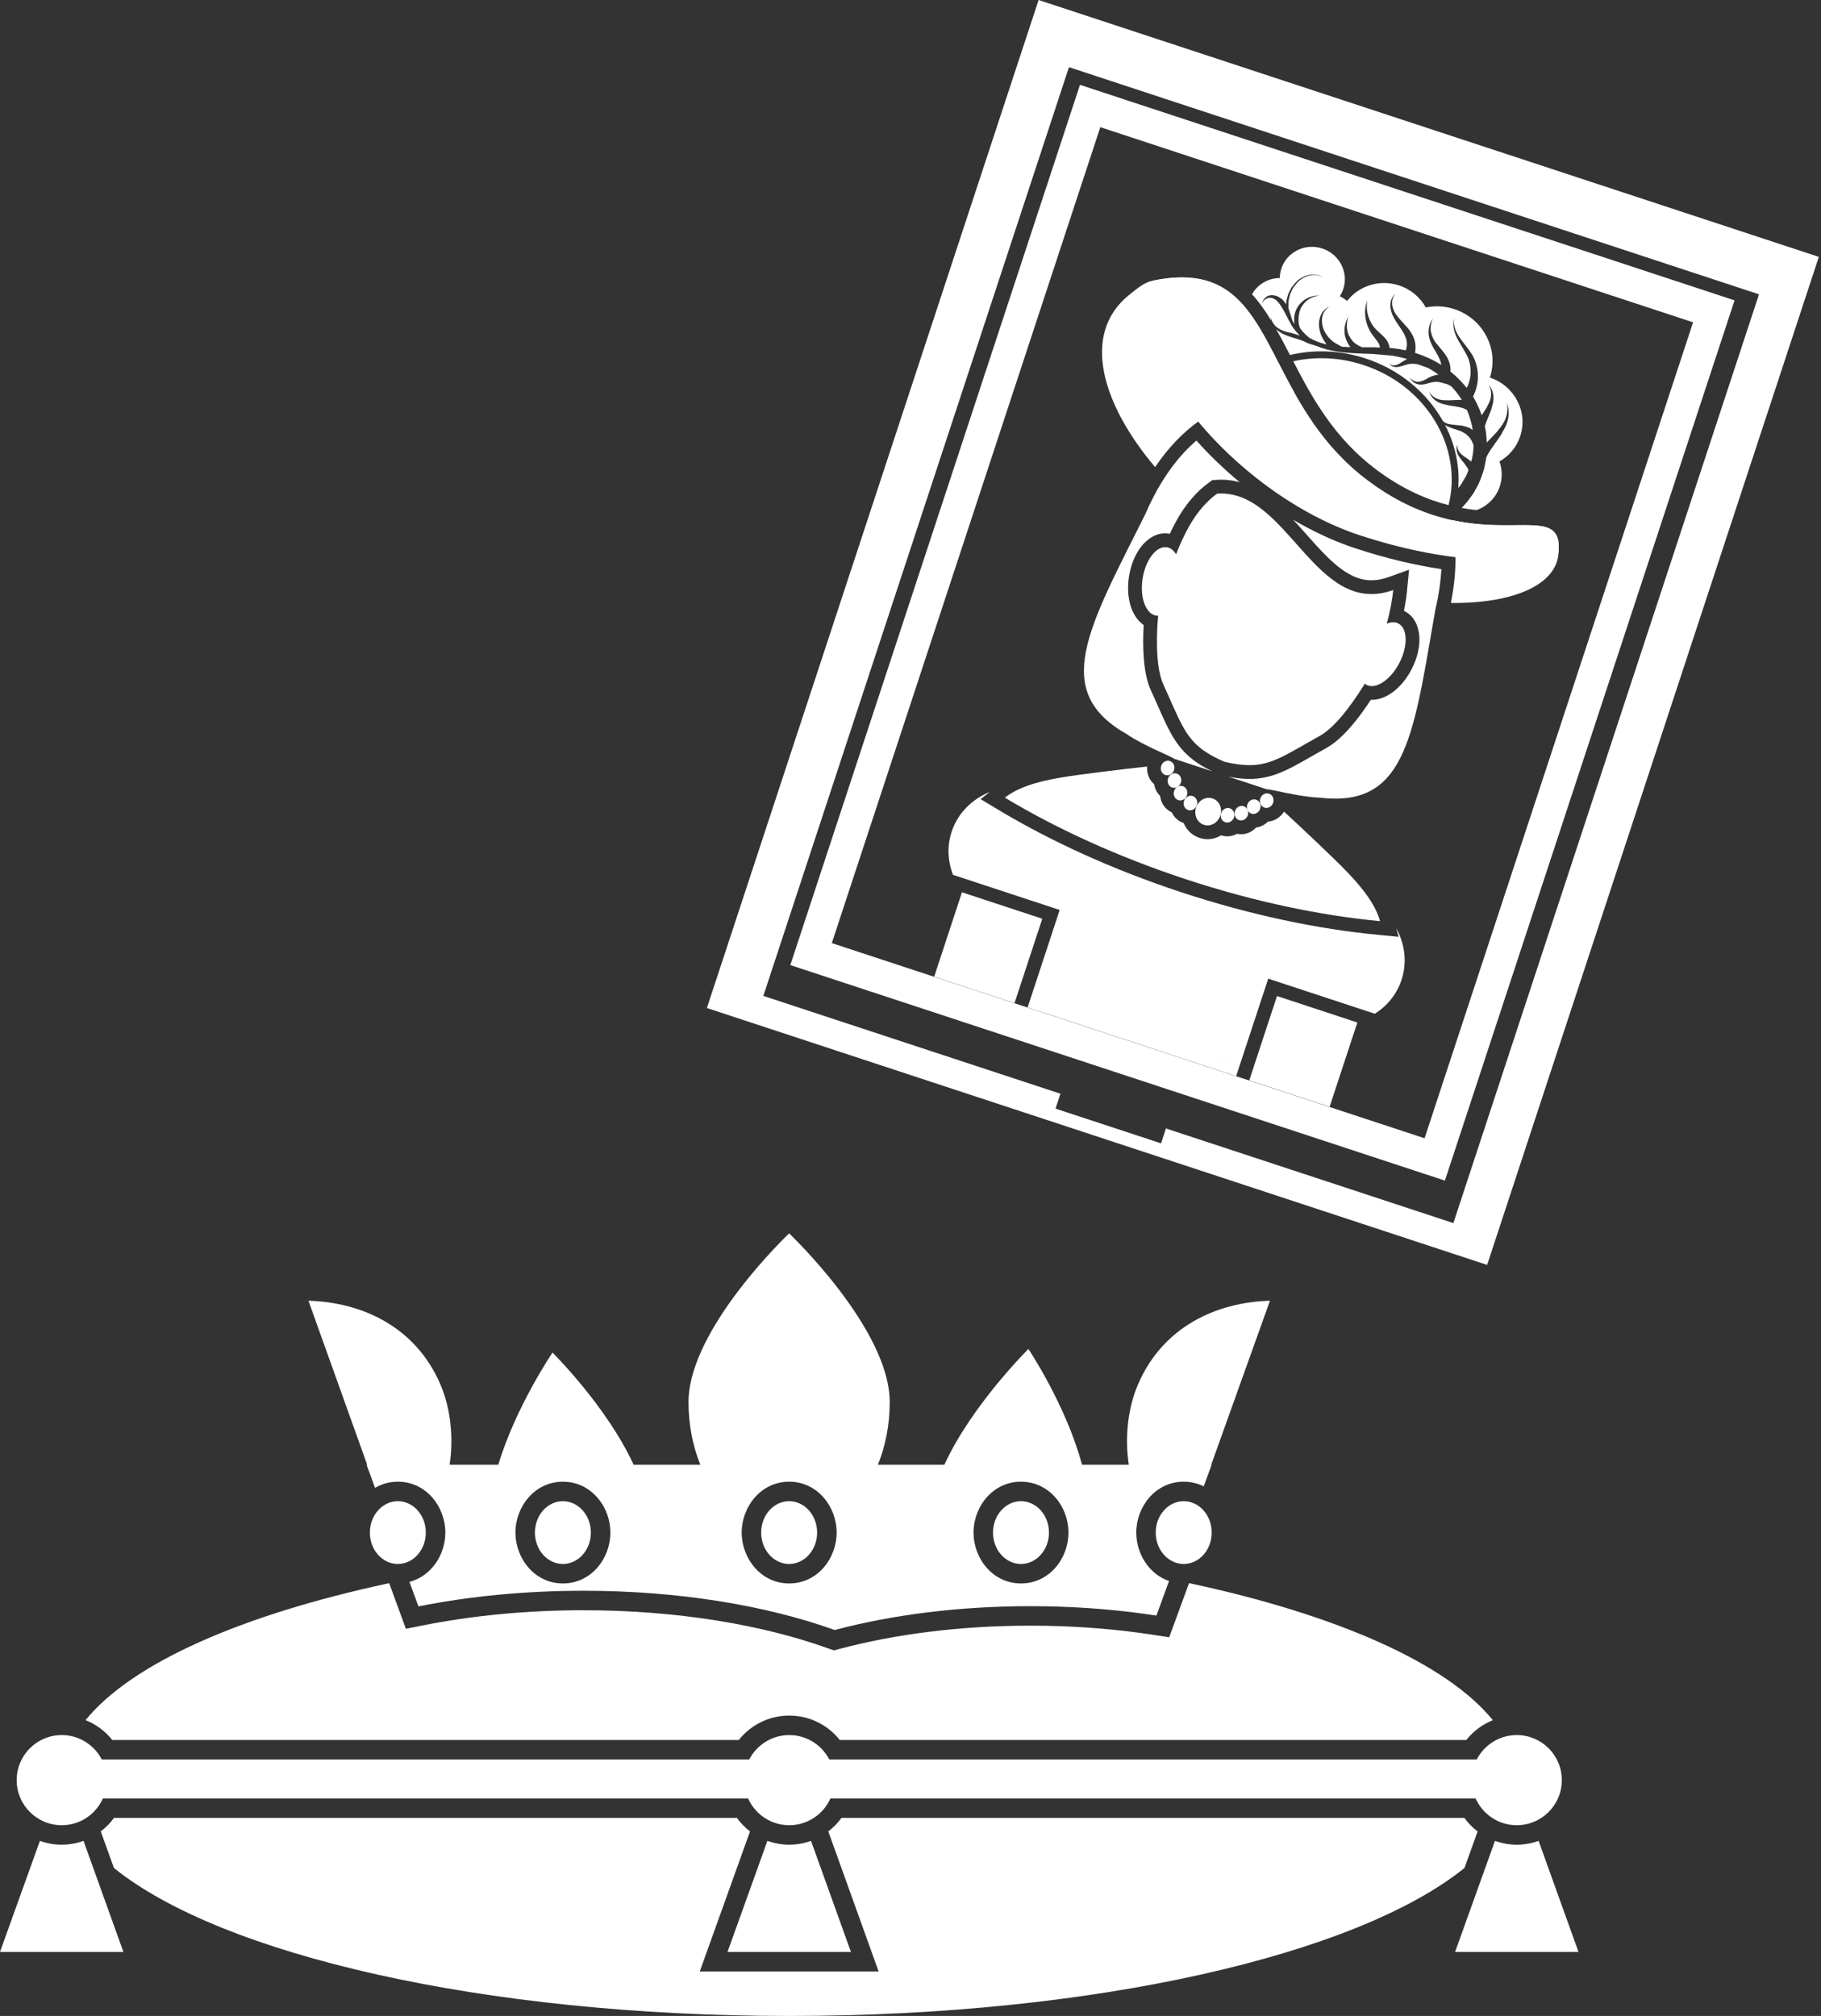 <svg width="796" height="881" viewBox="0 0 796 881" fill="none" xmlns="http://www.w3.org/2000/svg">
<rect x="0" y="0" width="796" height="881" fill="#333333" stroke="none"/>
<path d="M519.756 691.844C584.307 705.639 632.421 726.853 652.557 751.741C647.967 753.582 643.978 756.596 640.953 760.398H367.09C362.33 754.414 355.185 750.386 347.059 749.804L345.021 749.729C336.057 749.729 328.1 753.916 322.943 760.398H49.081C46.039 756.575 42.023 753.554 37.401 751.717C57.536 726.85 105.62 705.651 170.119 691.86L177.423 711.801L184.585 710.371C206.022 706.08 229.928 703.694 255.103 703.694C295.802 703.694 333.084 709.98 361.991 720.35L364.487 721.248L367.057 720.566C391.234 714.149 419.769 710.433 450.353 710.429L457.216 710.488C473.632 710.785 489.418 712.166 504.192 714.446L511.088 715.51L519.756 691.844Z" fill="white"/>
<path d="M173.903 683.471C180.659 683.471 186.136 677.33 186.136 669.753C186.136 662.177 180.659 656.035 173.903 656.035C167.148 656.035 161.671 662.177 161.671 669.753C161.671 677.33 167.148 683.471 173.903 683.471Z" fill="white"/>
<path d="M258.287 669.753C258.287 677.323 252.809 683.471 246.054 683.471C239.299 683.471 233.822 677.332 233.822 669.753C233.822 662.175 239.299 656.035 246.054 656.035C252.809 656.044 258.287 662.183 258.287 669.753Z" fill="white"/>
<path d="M344.953 683.471C351.709 683.471 357.186 677.33 357.186 669.753C357.186 662.177 351.709 656.035 344.953 656.035C338.197 656.035 332.721 662.177 332.721 669.753C332.721 677.33 338.197 683.471 344.953 683.471Z" fill="white"/>
<path d="M446.297 683.471C453.053 683.471 458.529 677.33 458.529 669.753C458.529 662.177 453.053 656.035 446.297 656.035C439.541 656.035 434.064 662.177 434.064 669.753C434.064 677.33 439.541 683.471 446.297 683.471Z" fill="white"/>
<path d="M517.426 683.471C524.181 683.471 529.658 677.33 529.658 669.753C529.658 662.177 524.181 656.035 517.426 656.035C510.67 656.035 505.193 662.177 505.193 669.753C505.193 677.33 510.67 683.471 517.426 683.471Z" fill="white"/>
<path d="M258.056 672.483C257.975 672.917 257.871 673.344 257.757 673.763C257.868 673.355 257.971 672.94 258.048 672.516L258.056 672.483Z" fill="white"/>
<path fill-rule="evenodd" clip-rule="evenodd" d="M344.946 539C345.009 539.06 388.917 580.673 388.919 612.752C388.919 622.639 387.047 631.951 383.753 640.102H412.802C424.777 613.989 449.546 589.518 449.546 589.518C449.546 589.518 466.097 614.252 472.972 640.102H493.419C491.649 628.488 492.908 615.524 497.479 604.935C508.221 580.029 531.362 569.119 555.128 568.429L529.456 640.102H529.639L526.17 649.548C523.575 648.263 520.641 647.519 517.435 647.519C505.082 647.521 496.689 658.424 496.689 669.755C496.69 678.989 502.265 687.932 511.013 690.927L505.49 706.028C490.327 703.688 474.163 702.282 457.374 701.979L450.403 701.912C419.139 701.912 389.844 705.703 364.869 712.331C334.889 701.577 296.61 695.176 255.103 695.176C229.402 695.176 204.935 697.612 182.913 702.02L178.987 691.31C188.506 688.807 194.666 679.453 194.667 669.755C194.667 658.423 186.267 647.519 173.912 647.519C170.187 647.52 166.83 648.526 163.946 650.222L160.244 640.102H160.502L134.831 568.429C158.596 569.119 181.738 580.029 192.48 604.935C197.051 615.524 198.309 628.487 196.539 640.102H217.819C225.387 614.851 241.51 591.089 241.51 591.089C241.8 591.376 265.312 614.716 276.965 640.102H306.131C302.835 631.951 300.965 622.639 300.965 612.752C300.966 580.649 344.946 539 344.946 539ZM246.069 647.519C233.716 647.519 225.314 658.42 225.314 669.755C225.315 681.09 233.717 691.983 246.069 691.983C258.423 691.982 266.815 681.077 266.816 669.755C266.816 659.128 259.432 648.892 248.34 647.644L246.069 647.519ZM344.963 647.519C332.609 647.521 324.216 658.424 324.216 669.755C324.217 681.085 332.61 691.981 344.963 691.983C357.317 691.983 365.716 681.086 365.718 669.755C365.718 658.423 357.317 647.519 344.963 647.519ZM446.31 647.519C433.955 647.519 425.555 658.423 425.555 669.755C425.556 681.086 433.956 691.983 446.31 691.983C458.664 691.983 467.056 681.086 467.057 669.755C467.057 658.423 458.665 647.52 446.31 647.519Z" fill="white"/>
<path d="M663.014 758.244C673.894 758.247 682.713 767.068 682.713 777.944C682.711 788.819 673.892 797.633 663.014 797.636C654.986 797.636 648.091 792.829 645.02 785.944H362.989C359.92 792.828 353.031 797.634 345.004 797.636C336.976 797.636 330.081 792.829 327.011 785.944H44.98C41.91 792.828 35.021 797.634 26.994 797.636C16.114 797.636 7.289 788.82 7.287 777.944C7.287 767.066 16.113 758.244 26.994 758.244C34.617 758.246 41.213 762.582 44.489 768.913H327.501C330.777 762.58 337.38 758.244 345.004 758.244C352.626 758.246 359.223 762.582 362.499 768.913H645.511C648.787 762.58 655.39 758.244 663.014 758.244Z" fill="white"/>
<path d="M53.947 853.026H0L17.436 804.488C20.422 805.562 23.639 806.151 26.994 806.151L29.132 806.068C31.707 805.874 34.179 805.325 36.511 804.488L53.947 853.026Z" fill="white"/>
<path d="M335.446 804.471C338.429 805.548 341.643 806.151 345.004 806.151L347.142 806.068C349.717 805.874 352.189 805.325 354.521 804.488L371.965 853.026H318.01L335.446 804.471Z" fill="white"/>
<path d="M690 853.026H636.053L653.481 804.479C656.457 805.551 659.662 806.151 663.014 806.151L664.47 806.118C667.297 805.974 670.008 805.395 672.556 804.479L690 853.026Z" fill="white"/>
<path d="M322.119 794.459C323.734 796.689 325.665 798.679 327.851 800.355L327.41 801.594L305.881 861.541H384.061L362.523 801.61L362.066 800.346C364.257 798.669 366.205 796.694 367.823 794.459H640.129C641.747 796.694 643.693 798.672 645.886 800.346L645.445 801.602L640.154 816.329C593.172 854.229 478.715 881 344.954 881C211.174 881 96.745 854.231 49.796 816.321L44.514 801.61L44.056 800.346C46.25 798.673 48.195 796.694 49.813 794.459H322.119Z" fill="white"/>
<path fill-rule="evenodd" clip-rule="evenodd" d="M650.056 552.776L308.998 440.516L453.995 0L795.053 112.26L650.056 552.776ZM333.674 435.221L463.543 477.968L461.401 484.476L507.521 499.656L509.663 493.148L635.304 534.503L768.899 128.628L467.269 29.346L333.674 435.221Z" fill="white"/>
<path d="M702.71 128.561L703.952 128.97C704.037 127.806 704.231 126.677 704.529 125.577L703.505 125.24C703.277 126.3 703.026 127.409 702.71 128.561ZM702.71 128.561L703.952 128.97C704.037 127.806 704.231 126.677 704.529 125.577L703.505 125.24C703.277 126.3 703.026 127.409 702.71 128.561ZM702.71 128.561L703.952 128.97C704.037 127.806 704.231 126.677 704.529 125.577L703.505 125.24C703.277 126.3 703.026 127.409 702.71 128.561ZM345.464 421.752L631.6 515.935L758.217 131.26L472.081 37.077L345.464 421.752ZM740.081 140.862L622.715 497.433L363.607 412.146L480.973 55.575L740.081 140.862ZM702.71 128.561L703.952 128.97C704.037 127.806 704.231 126.677 704.529 125.577L703.505 125.24C703.277 126.3 703.026 127.409 702.71 128.561ZM702.71 128.561L703.952 128.97C704.037 127.806 704.231 126.677 704.529 125.577L703.505 125.24C703.277 126.3 703.026 127.409 702.71 128.561ZM702.71 128.561L703.952 128.97C704.037 127.806 704.231 126.677 704.529 125.577L703.505 125.24C703.277 126.3 703.026 127.409 702.71 128.561Z" fill="white"/>
<path d="M522.965 192.516C528.674 198.913 535.074 205.061 541.944 210.756C538.742 209.858 535.308 209.453 531.62 209.711L529.902 209.832L528.503 210.846C525.964 212.688 523.599 214.837 521.451 217.279C517.55 221.602 514.275 226.97 511.359 233.269C511.249 233.248 511.137 233.226 511.026 233.208C505.593 232.352 501.322 235.684 498.81 238.908C496.152 242.32 494.307 246.906 493.526 251.837C492.886 255.865 492.996 259.841 493.828 263.335C494.629 266.696 496.255 270.207 499.154 272.567C499.16 272.571 499.167 272.581 499.173 272.586C499.179 272.591 499.185 272.599 499.191 272.604C499.419 272.789 499.667 272.949 499.913 273.12C499.636 278.209 499.633 282.965 499.94 287.221C500.331 292.63 501.25 297.661 503.039 301.584C506.352 308.851 508.877 315.04 511.469 319.818L512.304 321.307C514.294 324.735 516.576 327.775 519.674 330.519C522.521 333.04 525.879 335.142 529.976 337.104L513.178 331.575C512.919 330.919 499.61 325.774 492.609 320.873C459.366 302.069 475.451 274.968 500.59 224.79C501.572 222.578 502.534 220.42 503.592 218.36C509.316 206.944 515.978 198.577 522.965 192.516Z" fill="white"/>
<path d="M565.288 227.151C574.1 232.316 583.229 236.58 592.357 239.584C605.635 243.954 618.315 246.948 630.06 248.719C629.749 254.227 628.906 260.17 627.41 266.532C627.168 268.037 626.865 269.524 626.623 271.029C617.585 323.527 613.64 353.039 576.755 348.57C568.151 348.336 554.437 344.585 553.851 344.963L537.07 339.439C541.531 340.294 545.482 340.597 549.27 340.26C553.977 339.84 558.061 338.479 562.226 336.525C567.148 334.217 572.84 330.736 579.822 326.857C583.592 324.764 587.323 321.265 590.851 317.145C593.624 313.905 596.438 310.072 599.235 305.819C599.539 305.828 599.839 305.839 600.137 305.824L600.141 305.832C600.153 305.831 600.167 305.827 600.18 305.826C600.188 305.826 600.196 305.828 600.204 305.828L600.2 305.82C603.933 305.642 607.324 303.783 609.963 301.555C612.708 299.236 615.163 296.103 617.037 292.478L617.033 292.471C619.328 288.045 620.573 283.268 620.462 278.95C620.356 274.865 618.892 269.643 614.008 267.106C613.904 267.051 613.798 267.002 613.693 266.952C614.293 263.998 614.747 261.163 615.011 258.433L615.926 248.977L606.982 252.187C600.18 254.627 594.811 253.68 589.774 250.894C584.365 247.902 579.328 242.777 573.759 236.571C571.084 233.589 568.261 230.323 565.288 227.151Z" fill="white"/>
<path d="M581.413 318.279C581.358 318.329 581.298 318.372 581.243 318.421C581.425 318.259 581.607 318.091 581.791 317.921C581.662 318.039 581.541 318.164 581.413 318.279Z" fill="white"/>
<path d="M587.541 311.721C587.12 312.238 586.7 312.74 586.283 313.226C585.448 314.203 584.619 315.114 583.805 315.959C583.65 316.12 583.489 316.273 583.335 316.429C584.7 315.046 586.114 313.475 587.541 311.721Z" fill="white"/>
<path d="M529.014 218.171C529.091 218.102 529.167 218.031 529.244 217.962L530.421 216.963C529.944 217.352 529.476 217.755 529.014 218.171Z" fill="white"/>
<path d="M544.087 217.938C544.912 218.308 545.726 218.715 546.526 219.162C546.125 218.938 545.72 218.726 545.313 218.521L544.087 217.938Z" fill="white"/>
<path d="M634.753 227.295C663.42 233.55 682.205 222.704 681.371 240.231C681.35 240.641 681.338 241.022 681.282 241.421C681.284 241.764 681.191 242.162 681.181 242.539C679.701 255.612 661.662 263.76 634.226 263.508C635.705 255.997 636.34 249.008 636.23 242.56C636.247 238.335 635.903 234.389 635.294 230.637L634.753 227.295Z" fill="white"/>
<path d="M503.782 122.679C542.542 114.602 549.015 141.615 565.656 171.334C553.837 171.127 538.688 173.569 524.245 183.869C517.394 188.754 510.823 195.363 504.926 204.133C481.989 177.034 472.293 146.254 493.386 129.021C496.942 126.134 500.205 123.416 503.782 122.679Z" fill="white"/>
<path fill-rule="evenodd" clip-rule="evenodd" d="M428.642 349.24L436.143 353.746C459.263 367.631 486.541 380.105 516.51 389.969C546.477 399.833 575.826 406.005 602.675 408.56L611.386 409.391L610.341 405.623C611.478 407.713 612.369 409.908 612.984 412.171C614.451 417.344 614.392 422.904 612.641 428.224C610.552 434.572 606.346 439.621 600.921 443.045L600.934 443.006L554.372 427.681L543.949 459.349C543.646 459.516 543.346 459.686 543.037 459.842C543.343 459.688 543.644 459.53 543.943 459.366L540.356 470.265L449.188 440.256L463.208 397.661L416.658 382.339L416.627 382.434C414.283 376.436 413.889 369.835 415.975 363.496C418.654 355.357 424.864 349.272 432.642 346.099L428.642 349.24ZM463.774 441.652C463.765 441.647 463.759 441.637 463.75 441.632C463.628 441.557 463.505 441.483 463.384 441.406C463.514 441.488 463.643 441.572 463.774 441.652ZM532.371 462.751C532.438 462.747 532.505 462.748 532.572 462.743C532.656 462.737 532.739 462.722 532.823 462.714C532.673 462.727 532.522 462.741 532.371 462.751ZM541.008 460.759C539.248 461.47 537.403 461.997 535.502 462.345C534.619 462.507 533.726 462.633 532.823 462.714C535.674 462.468 538.431 461.801 541.008 460.759ZM541.008 460.759C541.082 460.729 541.159 460.708 541.233 460.678C541.261 460.666 541.286 460.648 541.314 460.637C541.213 460.679 541.11 460.717 541.008 460.759Z" fill="white"/>
<path d="M523.931 386.028C523.963 386.038 523.996 386.044 524.028 386.054C524.039 386.057 524.05 386.061 524.061 386.065L523.931 386.028Z" fill="white"/>
<path d="M529.452 387.728L527.04 386.984C528.474 387.422 529.903 387.858 531.332 388.279C530.706 388.094 530.078 387.916 529.452 387.728Z" fill="white"/>
<path d="M540.419 390.861C537.882 390.172 535.338 389.445 532.784 388.701C533.556 388.926 534.33 389.138 535.1 389.358C536.37 389.719 537.636 390.082 538.902 390.43C539.409 390.57 539.913 390.723 540.419 390.861Z" fill="white"/>
<path d="M443.012 346.101C443.166 346.015 443.322 345.93 443.48 345.846L444.713 345.224C444.122 345.51 443.555 345.801 443.012 346.101Z" fill="white"/>
<path d="M681.279 241.404C671.92 244.219 659.603 245.427 645.125 244.339C630.115 243.329 612.829 239.986 594.238 233.866C565.179 224.301 535.707 201.35 518.037 176.83C504.254 157.838 497.628 137.905 503.779 122.685C554.701 112.057 549.918 162.027 585.594 199.067C589.265 202.938 593.431 206.655 598.167 210.18C618.067 225.035 636.001 228.529 650.058 229.352C669.868 230.42 682.021 226.051 681.351 240.223C681.333 240.661 681.335 241.042 681.279 241.404Z" fill="white"/>
<path d="M601.377 212.476C600.933 212.168 600.482 211.864 600.036 211.545L598.175 210.183C599.246 210.983 600.317 211.741 601.377 212.476Z" fill="white"/>
<path d="M596.061 159.535C623.514 168.571 639.541 195.477 633.203 220.747C623.686 218.321 613.101 213.809 601.781 205.359L601.772 205.349C597.309 202.028 593.4 198.542 589.972 194.927L589.94 194.892C581.538 186.168 575.442 176.611 570.201 167.109C568.549 164.112 566.92 160.997 565.307 157.882C575.022 155.721 585.645 156.106 596.061 159.535Z" fill="white"/>
<path d="M513.197 336.552C512.644 338.234 510.935 339.187 509.385 338.676C507.835 338.166 507.024 336.391 507.58 334.703C508.133 333.021 509.842 332.068 511.392 332.579C512.946 333.096 513.751 334.87 513.197 336.552Z" fill="white"/>
<path d="M516.193 342.033C515.639 343.715 513.93 344.668 512.38 344.158C510.83 343.647 510.02 341.872 510.575 340.184C511.129 338.502 512.837 337.549 514.387 338.06C515.936 338.576 516.746 340.351 516.193 342.033Z" fill="white"/>
<path d="M518.845 347.534C518.292 349.216 516.583 350.169 515.033 349.659C513.483 349.149 512.672 347.373 513.228 345.685C513.781 344.004 515.49 343.051 517.04 343.561C518.594 344.079 519.399 345.853 518.845 347.534Z" fill="white"/>
<path d="M523.171 351.862C522.618 353.544 520.909 354.497 519.359 353.987C517.809 353.476 516.998 351.701 517.554 350.013C518.107 348.331 519.816 347.378 521.366 347.889C522.914 348.405 523.725 350.18 523.171 351.862Z" fill="white"/>
<path d="M550.894 348.96C550.341 350.642 551.149 352.423 552.699 352.933C554.249 353.444 555.956 352.497 556.512 350.809C557.065 349.127 556.257 347.346 554.706 346.836C553.154 346.331 551.448 347.278 550.894 348.96Z" fill="white"/>
<path d="M545.235 351.592C544.681 353.274 545.49 355.056 547.04 355.566C548.59 356.076 550.297 355.129 550.852 353.441C551.406 351.76 550.597 349.978 549.047 349.468C547.489 348.962 545.788 349.911 545.235 351.592Z" fill="white"/>
<path d="M539.827 354.441C539.274 356.123 540.082 357.904 541.632 358.414C543.183 358.924 544.889 357.977 545.445 356.29C545.998 354.608 545.19 352.827 543.64 352.316C542.087 351.812 540.381 352.759 539.827 354.441Z" fill="white"/>
<path d="M535.587 359.328C537.139 359.839 538.845 358.888 539.4 357.204C539.954 355.52 539.146 353.741 537.595 353.23C536.043 352.72 534.337 353.671 533.782 355.355C533.228 357.039 534.036 358.818 535.587 359.328Z" fill="white"/>
<path d="M533.428 356.43C532.381 359.611 529.159 361.409 526.224 360.443C523.289 359.477 521.765 356.116 522.812 352.936C523.858 349.755 527.082 347.957 530.016 348.923C532.951 349.889 534.475 353.25 533.428 356.43Z" fill="white"/>
<path d="M443.467 438.373L408.358 426.817L420.495 389.942L455.605 401.499L443.467 438.373Z" fill="white"/>
<path d="M581.204 483.685L546.083 472.125L558.21 435.284L593.33 446.844L581.204 483.685Z" fill="white"/>
<path d="M561.287 354.68C569.369 362.163 582.251 374.227 588.585 380.773C597.226 389.671 601.569 396.495 603.249 402.564C576.883 400.054 547.972 393.985 518.393 384.249C488.813 374.512 461.947 362.216 439.242 348.581C444.198 344.696 451.748 341.781 463.977 339.758C472.963 338.256 490.484 336.198 501.43 334.978C501.204 337.816 502.247 340.763 504.509 342.703C504.806 344.615 505.678 346.438 507.112 347.832C507.454 350.804 509.172 353.631 512.222 355.012C513.171 357.089 514.909 358.828 517.406 359.672C518.607 362.591 520.949 365.042 524.341 366.159C527.731 367.274 531.064 366.689 533.762 365.056C536.278 365.866 538.708 365.49 540.708 364.382C543.981 365.082 547.035 363.831 549.076 361.645C551.064 361.377 552.852 360.429 554.229 359.063C557.199 358.843 559.785 357.094 561.287 354.68Z" fill="white"/>
<path d="M536.761 359.443L536.172 359.447C536.565 359.486 536.957 359.441 537.328 359.32C537.144 359.38 536.954 359.421 536.761 359.443Z" fill="white"/>
<path d="M517.074 349.526C516.796 349.651 516.506 349.739 516.206 349.773L516.158 349.769C516.474 349.739 516.782 349.658 517.074 349.526Z" fill="white"/>
<path d="M517.805 349.073C517.759 349.111 517.707 349.139 517.66 349.174C517.733 349.12 517.803 349.063 517.871 349.002C517.847 349.024 517.83 349.053 517.805 349.073Z" fill="white"/>
<path d="M518.233 348.638C518.206 348.671 518.17 348.695 518.142 348.726C518.183 348.68 518.224 348.635 518.262 348.586C518.25 348.602 518.245 348.623 518.233 348.638Z" fill="white"/>
<path d="M530.548 349.126C530.893 349.283 531.216 349.475 531.512 349.697C531.363 349.585 531.205 349.484 531.044 349.388L530.548 349.126Z" fill="white"/>
<path d="M578.008 108.593C585.483 111.054 589.59 118.983 587.182 126.299C586.806 127.438 586.274 128.483 585.65 129.447C586.821 130.016 587.891 130.718 588.836 131.543C593.956 124.915 603.005 121.923 611.569 124.741C616.75 126.45 620.805 129.978 623.247 134.35C627.263 133.532 631.559 133.717 635.755 135.098C648.389 139.257 655.324 152.645 651.257 165.01L651.268 165.014C662.066 168.574 668.007 180.032 664.528 190.603C662.927 195.469 659.605 199.292 655.439 201.666C656.658 205.057 656.819 208.833 655.615 212.491C653.961 217.515 650.119 221.202 645.457 222.923C643.36 222.701 641.19 222.394 638.948 221.988C639.72 221.107 640.562 220.149 641.472 219.117C641.942 218.479 642.44 217.813 642.953 217.121C643.206 216.774 643.461 216.413 643.724 216.056L643.924 215.788L644.026 215.648L644.072 215.582L644.249 215.288L644.549 214.736C645.321 213.159 646.285 211.864 647.039 209.786C647.76 207.748 648.71 205.585 649.019 203.373C649.31 202.259 649.523 201.11 649.669 199.934C649.891 199.442 650.165 198.89 650.497 198.3C651.771 196.031 654.106 193.116 656.139 190.021C657.004 188.316 658.07 186.786 658.633 185.115C659.246 183.461 659.46 181.821 659.493 180.451C659.447 179.765 659.399 179.132 659.361 178.575C659.287 178.032 659.064 177.574 658.96 177.198C658.724 176.485 658.586 176.061 658.576 176.032C658.58 176.055 658.651 176.489 658.78 177.238C658.823 177.625 658.965 178.075 658.956 178.602C658.908 179.131 658.859 179.732 658.808 180.386C658.571 181.665 658.151 183.14 657.357 184.552C656.614 185.98 655.353 187.29 654.374 188.685C652.909 190.312 651.326 191.868 649.882 193.379C649.823 191.924 649.716 190.445 649.56 188.958C649.419 188.08 649.24 187.207 649.048 186.337C649.538 184.464 650.796 181.872 651.783 179.195C652.13 177.719 652.685 176.366 652.784 174.967C652.931 173.578 652.727 172.271 652.447 171.234C652.087 170.193 651.709 169.395 651.257 168.942C650.901 168.48 650.692 168.209 650.676 168.187C650.687 168.209 650.839 168.52 651.1 169.045C651.211 169.321 651.432 169.618 651.529 170.016C651.599 170.419 651.679 170.879 651.765 171.369C651.824 172.364 651.774 173.54 651.405 174.718C651.081 175.897 650.3 177.072 649.769 178.259C649.109 179.34 648.383 180.4 647.687 181.444C646.806 178.894 645.652 176.342 644.173 173.761C644.081 173.611 643.977 173.463 643.881 173.312C644.463 172.187 645.131 170.635 645.551 168.71C646.534 164.857 646.102 159.432 643.582 155.129C640.981 150.977 637.701 147.82 636.434 144.659C636.045 143.904 635.864 143.16 635.738 142.486C635.559 141.818 635.462 141.224 635.536 140.729C635.572 139.744 635.588 139.161 635.588 139.161C635.693 139.173 634.757 141.47 635.784 144.884C636.706 148.325 639.747 152.129 641.605 156.112C643.333 160.122 643.098 164.679 641.931 167.686C641.692 168.372 641.413 168.981 641.142 169.519C639.072 166.957 636.602 164.443 633.996 162.356C634.104 161.375 634.025 160.201 633.719 159.002C633.329 157.493 632.558 155.988 631.553 154.581C630.532 153.237 629.431 151.964 628.392 150.735C626.261 148.329 625.189 145.387 625.381 142.952C625.504 140.569 626.431 139.124 626.337 139.069C626.432 139.128 625.26 140.374 624.696 142.851C624.461 144.085 624.333 145.606 624.657 147.24C624.981 148.855 625.721 150.478 626.564 151.979C628.288 154.821 629.826 157.396 630.002 159.481C626.456 157.216 622.547 155.484 618.531 154.207C618.716 153.278 618.832 152.158 618.725 150.891C618.642 149.141 617.958 147.177 616.914 145.484C615.868 143.771 614.489 142.343 613.207 140.945C611.902 139.578 610.736 138.2 609.829 136.781C609.02 135.33 608.484 133.843 608.514 132.478C608.454 129.715 610.105 128.343 610.057 128.318C610.134 128.337 608.223 129.427 607.824 132.431C607.572 133.893 607.908 135.65 608.574 137.395C609.322 139.086 610.379 140.773 611.477 142.326C612.535 143.884 613.609 145.42 614.224 146.902C614.839 148.384 615.088 149.77 614.959 150.97C614.903 151.814 614.725 152.52 614.526 153.094C612.696 152.693 610.833 152.427 608.886 152.172C608.408 152.149 607.925 152.124 607.448 152.101C607.304 151.036 606.918 149.701 606.072 148.552C604.319 146.157 601.698 144.658 600.158 142.346C598.495 140.043 597.627 137.155 597.484 134.952C597.459 133.855 597.425 132.918 597.543 132.272C597.612 131.618 597.65 131.249 597.65 131.249C597.65 131.249 597.544 131.608 597.351 132.234C597.119 132.861 596.98 133.799 596.794 134.942C596.528 137.232 596.831 140.456 598.228 143.432C598.858 144.944 599.892 146.338 600.801 147.467C601.297 148.074 601.657 148.596 601.989 149.085C602.328 149.575 602.696 150.04 602.822 150.448C603.097 151.065 603.184 151.54 603.194 151.896C602.34 151.856 601.483 151.817 600.633 151.777C598.874 151.758 597.118 151.766 595.384 151.771C594.551 151.388 593.538 150.9 592.921 150.452C591.618 149.712 590.403 148.122 589.517 146.348C588.737 144.507 588.605 142.406 588.827 140.864C588.871 140.074 589.18 139.474 589.272 139.023C589.405 138.579 589.479 138.317 589.479 138.317C589.479 138.317 589.36 138.552 589.143 138.962C588.966 139.385 588.527 139.947 588.324 140.736C587.786 142.276 587.448 144.534 587.93 146.841C588.392 148.625 589.22 150.414 590.26 151.707C589.006 151.671 587.762 151.631 586.542 151.529C585.089 150.771 583.1 149.692 582.225 148.901C580.789 147.661 579.064 145.614 578.324 143.146C577.501 140.721 577.776 137.985 578.848 136.304C579.886 134.625 581.179 133.996 581.14 133.932C581.178 134.003 579.809 134.393 578.427 136.004C577.016 137.594 576.185 140.608 576.703 143.517C577.092 146.267 578.519 148.769 579.936 150.531C577.265 149.909 574.724 148.998 572.466 147.701C571.342 146.835 569.843 145.532 568.57 143.812C567.369 142.129 567.352 138.681 568.146 135.958C568.92 133.202 571.251 131.029 573.279 130.125C574.279 129.644 575.213 129.381 575.861 129.315C576.484 129.234 576.851 129.183 576.891 129.177C576.849 129.177 576.469 129.177 575.84 129.172C575.171 129.148 574.194 129.29 573.082 129.651C570.85 130.311 567.972 132.227 566.58 135.374C565.672 137.385 565.529 139.668 565.873 141.679C565.531 141.18 565.217 140.666 564.935 140.145C564.784 139.686 563.934 136.72 563.221 134.819C563.178 134.443 563.158 134.06 563.192 133.646C563.23 132.664 563.092 131.634 563.401 130.792C563.648 129.924 563.716 129.021 564.089 128.232C564.462 127.444 564.835 126.671 565.188 125.926C566.202 124.618 567.007 123.31 568.216 122.427C569.351 121.559 570.535 120.954 571.685 120.597C573.973 119.896 575.978 120.082 577.144 120.642C578.313 121.167 578.841 121.672 578.86 121.634C578.834 121.676 578.339 121.145 577.177 120.56C576.011 119.943 573.978 119.663 571.595 120.289C570.408 120.602 569.134 121.19 567.906 122.053C566.691 122.857 565.699 124.249 564.616 125.558C564.212 126.325 563.791 127.116 563.364 127.932C562.938 128.748 562.806 129.738 562.51 130.678C562.234 131.426 562.231 132.175 562.206 132.937C561.819 132.428 561.397 131.872 560.963 131.296C560.203 130.546 559.285 129.867 558.255 129.439C557.207 129.032 556.075 128.885 555.051 129.072C554.034 129.3 553.242 129.853 552.728 130.431C551.669 131.61 551.881 132.716 551.844 132.722C551.871 132.688 551.955 131.602 553.074 130.811C553.616 130.413 554.387 130.116 555.178 130.116C555.969 130.151 556.785 130.45 557.487 130.907C560.293 132.877 563.38 140.341 563.649 140.496L563.664 140.488C564.609 142.499 565.961 144.404 567.654 146.086C567.792 146.291 567.934 146.484 568.071 146.663C566.603 146.113 565.083 145.611 563.696 145.34C560.855 144.829 558.217 143.553 556.924 141.78C556.222 140.954 555.932 140.079 555.73 139.48C555.63 138.866 555.571 138.503 555.569 138.486C555.569 138.486 555.577 138.869 555.593 139.503C555.631 139.713 555.693 139.955 555.757 140.226C555.685 140.105 555.615 139.984 555.542 139.864C553.09 135.842 550.401 132 547.285 128.59C549.736 124.215 554.408 121.541 559.423 121.49C559.441 120.127 559.664 118.747 560.111 117.388C562.519 110.072 570.531 106.132 578.008 108.593Z" fill="white"/>
<path d="M631.67 185.713C633.218 186.815 635.587 187.374 637.517 188.077C638.78 188.387 639.763 189.065 640.688 189.597C641.474 190.382 642.296 190.967 642.719 191.758C643.271 192.427 643.561 193.09 643.725 193.594C643.923 194.061 644.055 194.367 644.085 194.437L644.13 194.414C644.077 197.015 643.788 199.494 643.107 201.755C642.402 201.165 641.679 200.576 641.012 200.162C639.319 199.11 637.941 197.937 637.417 196.601C636.808 195.348 637.171 194.325 637.137 194.292C637.17 194.321 636.506 195.209 636.752 196.778C636.871 198.382 638.148 200.31 639.486 201.77C640.207 202.577 640.676 203.339 641.144 204.013C641.579 204.509 641.767 205.044 641.901 205.512C641.708 205.976 641.513 206.43 641.348 206.891C641.14 207.621 640.602 208.438 640.144 209.213C639.681 209.984 639.237 210.74 638.803 211.464L638.547 211.882L638.535 211.902L638.449 212.011L638.277 212.233L637.585 213.094C637.537 213.155 637.487 213.215 637.439 213.275C638.172 203.704 636.069 194.217 631.67 185.713Z" fill="white"/>
<path d="M614.688 157.097C612.649 158.174 611.117 159.604 609.612 159.655C608.14 159.82 607.313 158.953 607.256 158.948C607.285 158.899 607.823 160.052 609.577 160.343C611.362 160.732 613.563 159.567 615.481 159.166C617.388 158.762 619.321 158.986 620.626 159.485C621.936 159.935 624.133 160.83 624.293 160.834L624.292 160.821C625.851 161.69 627.355 162.648 628.764 163.711C628.399 163.759 628.022 163.809 627.651 163.859C626.391 164.223 625.122 164.658 624.065 165.291C622.051 166.541 620.112 167.266 618.485 166.631C616.953 166.089 616.265 165.023 616.201 165.031C616.268 165.01 616.629 166.214 618.184 167.244C618.96 167.714 620.095 168.173 621.319 168.065C622.578 168.068 623.778 167.633 624.917 167.33C627.093 166.647 629.109 166.821 630.565 167.344C631.3 167.541 632.816 167.897 633.192 168.166C633.371 168.267 633.915 168.577 634.48 168.899C636.143 170.687 637.621 172.595 638.994 174.768C637.186 174.701 635.286 174.9 633.459 174.953C632.241 174.868 630.898 174.991 629.778 174.738C628.636 174.533 627.644 174.047 626.85 173.551C626.487 173.255 626.144 172.975 625.85 172.733C625.566 172.469 625.44 172.149 625.269 171.922C624.972 171.46 624.794 171.188 624.781 171.167C624.79 171.191 624.91 171.492 625.105 172.005C625.245 172.602 625.709 173.287 626.404 174.079C627.132 174.794 628.125 175.566 629.352 176.071C630.558 176.619 631.921 176.782 633.302 177.161C635.974 177.628 638.659 177.879 640.202 178.64C640.631 178.837 640.989 179.043 641.281 179.236C642.436 182.032 643.303 185.012 643.776 187.89C643.27 187.58 642.728 187.28 642.199 186.962C640.828 186.473 639.414 185.963 638.029 185.918C635.283 185.54 632.79 185.607 631.237 184.413C631.059 184.29 630.895 184.159 630.745 184.028C623.808 171.685 611.976 161.603 596.985 156.669C585.808 152.99 574.341 152.664 563.876 155.139C561.844 151.209 559.825 147.34 557.811 143.768C558.211 144.178 558.66 144.579 559.166 144.939C560.369 145.765 561.792 146.422 563.244 146.938C566.165 147.937 569.077 148.589 570.915 149.629C571.803 150.111 573.571 150.645 575.196 151.088C578.041 152.309 581.166 153.131 584.352 153.613C589.624 154.48 594.998 154.44 600.408 154.718C603.136 154.957 605.881 155.198 608.64 155.441C610.705 155.813 612.968 156.233 615.099 156.904C614.963 156.967 614.822 157.029 614.688 157.097Z" fill="white"/>
<path d="M532.039 215.723C563.037 213.552 574.672 270.178 609.012 257.856C608.581 262.31 607.637 267.181 606.192 272.537C608.025 271.822 609.784 271.7 611.233 272.456C615.332 274.585 615.527 282.31 611.682 289.717C608.575 295.724 603.764 299.652 599.88 299.819C598.971 299.868 598.089 299.697 597.325 299.288C597.067 299.146 596.827 298.959 596.596 298.775C589.623 310.059 582.614 318.431 576.897 321.602C569.575 325.67 564.341 328.879 559.663 331.074C552.173 334.587 546.122 335.459 535.283 332.912C525.049 328.523 520.7 324.227 516.761 316.952C514.298 312.414 511.992 306.717 508.516 299.094C505.801 293.147 505.132 282.256 506.227 269.03C505.932 269.04 505.638 269.052 505.341 269.011C504.489 268.889 503.678 268.501 502.97 267.921C499.944 265.479 498.407 259.462 499.47 252.782C500.776 244.539 505.521 238.44 510.089 239.164C511.704 239.418 513.047 240.559 514.097 242.223C517.597 233.266 521.38 226.346 525.919 221.318C527.788 219.183 529.842 217.316 532.039 215.723Z" fill="white"/>
</svg>
